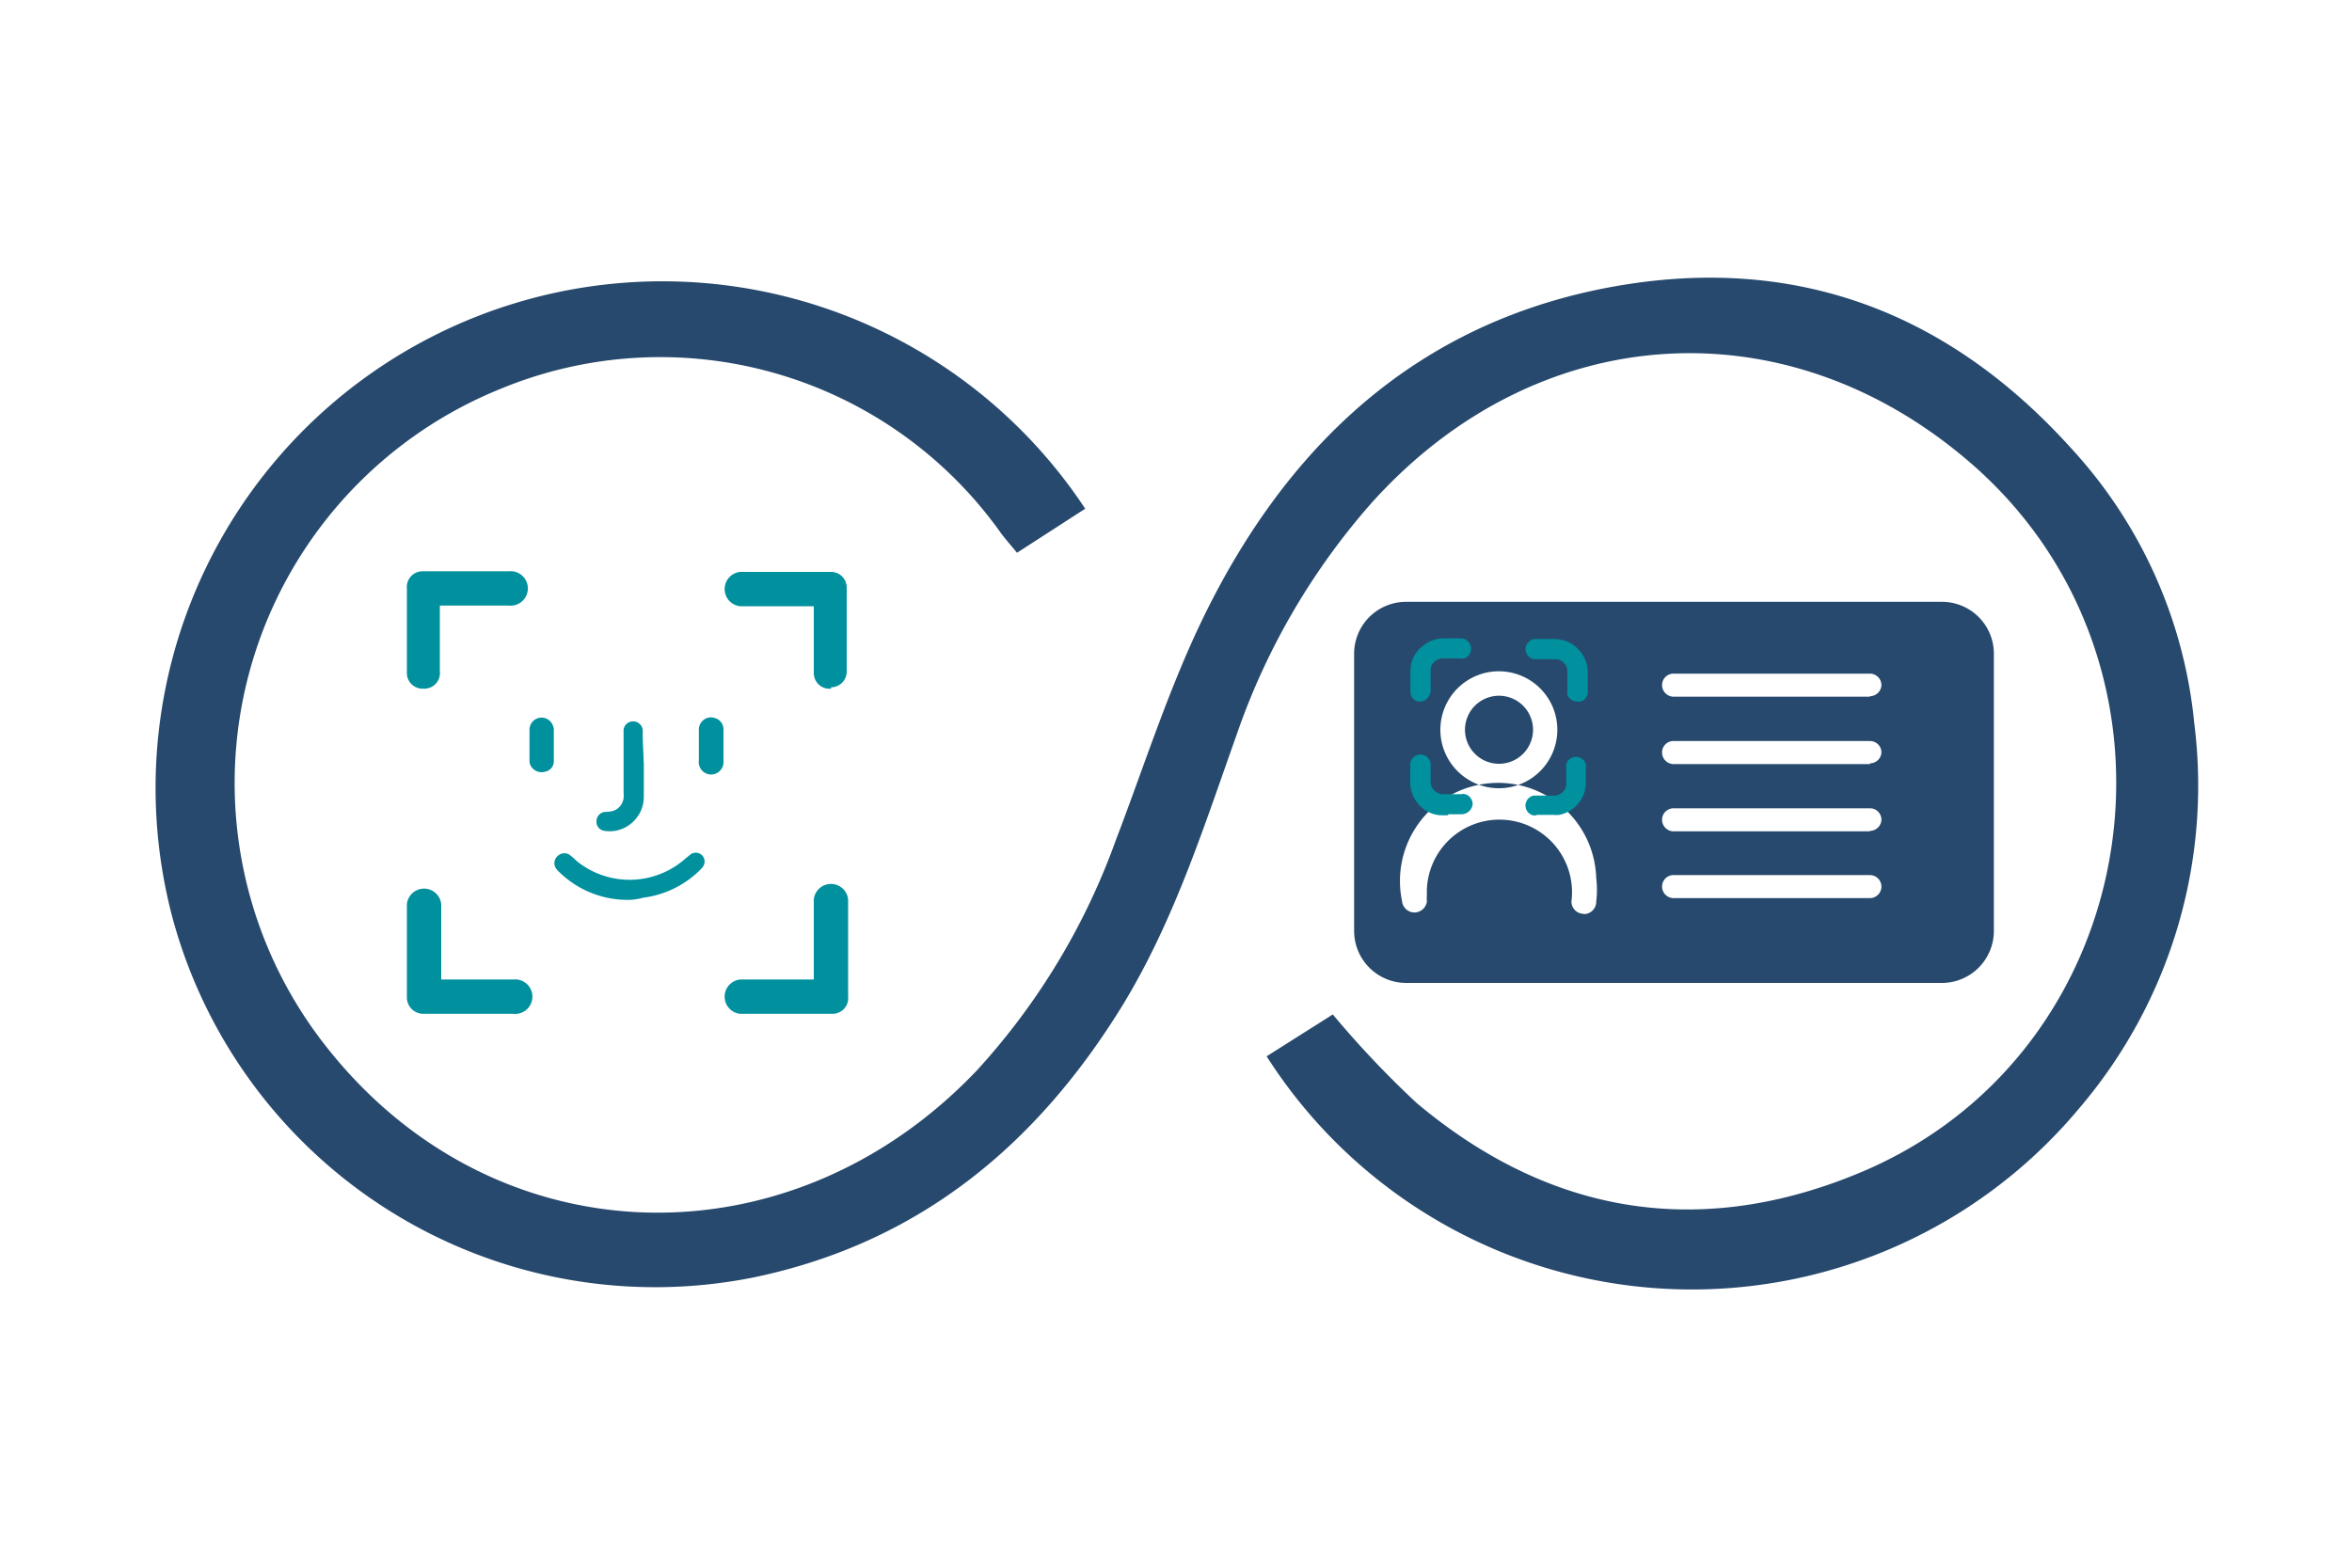 <svg xmlns="http://www.w3.org/2000/svg" viewBox="0 0 150 100"><defs><style>.cls-1{fill:#00909e;}.cls-2{fill:#27496d;}.cls-3{fill:none;}</style></defs><g id="Layer_2" data-name="Layer 2"><g id="Layer_1-2" data-name="Layer 1"><g id="Layer_2-2" data-name="Layer 2"><g id="Layer_2-2-2" data-name="Layer 2-2"><path class="cls-1" d="M32.72,64.67H27a1.05,1.05,0,0,1-1.05-1s0,0,0-.06V57.68a1.1,1.1,0,0,1,2.19,0v4.8h4.61a1.1,1.1,0,1,1,0,2.19Z"/><path class="cls-1" d="M53,64.67H47.21a1.1,1.1,0,0,1,0-2.19H51.9v-5.1a1.1,1.1,0,0,1,2.19,0v6.19a1,1,0,0,1-1,1.1Z"/><path class="cls-1" d="M53,43.93a1,1,0,0,1-1.1-1V38.67H47.21a1.1,1.1,0,0,1,0-2.19H53a1,1,0,0,1,1,1v5.36a1,1,0,0,1-1,1Z"/><path class="cls-1" d="M27,43.93a1,1,0,0,1-1.05-1s0,0,0,0V37.53a1,1,0,0,1,1-1.09h5.51a1.1,1.1,0,1,1,0,2.19H28.05V42.8a1,1,0,0,1-.94,1.13Z"/><path class="cls-1" d="M40.17,57.4a6.24,6.24,0,0,1-4.52-1.79,1.57,1.57,0,0,1-.21-.24.62.62,0,0,1,.22-.84.6.6,0,0,1,.67,0c.2.15.38.34.57.49a5.36,5.36,0,0,0,6.81-.25l.27-.22a.57.57,0,0,1,.79,0,.58.58,0,0,1,0,.81l0,0a4.37,4.37,0,0,1-.49.47,6.25,6.25,0,0,1-2.55,1.3,5.4,5.4,0,0,1-.7.13A3.83,3.83,0,0,1,40.17,57.4Z"/><path class="cls-1" d="M41.06,48.75v2A2.21,2.21,0,0,1,39.21,53a2.29,2.29,0,0,1-.64,0,.58.58,0,0,1-.53-.61.6.6,0,0,1,.56-.6,2.31,2.31,0,0,0,.46-.05,1,1,0,0,0,.71-.82,2.28,2.28,0,0,0,0-.37v-4a.61.61,0,0,1,.69-.53.62.62,0,0,1,.53.53v.57Z"/><path class="cls-1" d="M33.77,47.56v-1a.77.77,0,0,1,1.39-.47.94.94,0,0,1,.16.4v2.08a.67.67,0,0,1-.54.65.79.79,0,0,1-.84-.24.67.67,0,0,1-.17-.49Z"/><path class="cls-1" d="M44.57,47.55v-1a.78.78,0,0,1,.77-.79.86.86,0,0,1,.27.05.74.74,0,0,1,.53.71v2a.8.8,0,0,1-.7.88.79.79,0,0,1-.87-.7.54.54,0,0,1,0-.18v-1Z"/><path class="cls-2" d="M95.58,48.72a2.17,2.17,0,1,0-2.15-2.18h0A2.17,2.17,0,0,0,95.58,48.72Z"/><path class="cls-2" d="M123.84,38.39H89.67a3.31,3.31,0,0,0-3.31,3.31h0V59.37a3.32,3.32,0,0,0,3.3,3.33h34.18a3.32,3.32,0,0,0,3.32-3.32h0V41.74a3.31,3.31,0,0,0-3.27-3.35ZM95.58,42.82a3.73,3.73,0,1,1-3.72,3.74h0A3.73,3.73,0,0,1,95.58,42.82ZM101,58.29a.78.78,0,0,1-.78-.79A4.63,4.63,0,1,0,91,57.07a3.09,3.09,0,0,0,0,.43.8.8,0,0,1-.88.7.79.79,0,0,1-.7-.7A6.26,6.26,0,1,1,101.8,56a6.44,6.44,0,0,1,0,1.52.79.79,0,0,1-.79.79Zm18.27-1H106.74a.74.74,0,0,1-.74-.74.73.73,0,0,1,.73-.73h12.52a.74.74,0,0,1,.74.72h0a.74.74,0,0,1-.73.75h0Zm0-4.26H106.74a.74.74,0,0,1-.74-.74.73.73,0,0,1,.73-.73h12.52a.73.73,0,0,1,.74.72h0A.74.74,0,0,1,119.25,53Zm0-4.29H106.74A.74.74,0,0,1,106,48a.72.72,0,0,1,.73-.73h12.52a.73.73,0,0,1,.74.71v0a.73.73,0,0,1-.74.71Zm0-4.3H106.74a.74.74,0,0,1-.74-.74.73.73,0,0,1,.73-.73h12.52a.74.74,0,0,1,.74.72h0a.74.74,0,0,1-.74.72Z"/><path class="cls-1" d="M90.61,44.75h-.22a.67.67,0,0,1-.44-.6V42.83a2,2,0,0,1,.82-1.65,2.07,2.07,0,0,1,1.37-.46h1a.65.65,0,0,1,.62.39.62.62,0,0,1,0,.53.56.56,0,0,1-.67.36H92a.8.8,0,0,0-.76.63.29.29,0,0,0,0,.13V44a.68.68,0,0,1-.19.51A.62.62,0,0,1,90.61,44.75Z"/><path class="cls-1" d="M90.34,43.39v-.55a1.72,1.72,0,0,1,1.71-1.72h1.14a.26.26,0,0,1,.27.15.26.26,0,0,1-.11.34l0,0H92a1.17,1.17,0,0,0-1.13.94.81.81,0,0,0,0,.22V44a.29.29,0,0,1-.07.24.22.22,0,0,1-.27.08.27.27,0,0,1-.19-.24v-.69Z"/><path class="cls-1" d="M100.58,44.75a.67.67,0,0,1-.62-.44,1.22,1.22,0,0,1,0-.27V42.82a.78.78,0,0,0-.72-.77v0H97.79a.68.68,0,0,1-.5-.67.69.69,0,0,1,.56-.62H99.1a2.14,2.14,0,0,1,2.16,2.12V44.1a.65.65,0,0,1-.37.62A.66.66,0,0,1,100.58,44.75Z"/><path class="cls-1" d="M100.31,43.41v-.59a1.19,1.19,0,0,0-1-1.16H97.89a.26.26,0,0,1-.2-.27.27.27,0,0,1,.23-.25H99.1a1.71,1.71,0,0,1,1.67,1.26,1.49,1.49,0,0,1,.07.47v1.21a.28.28,0,0,1-.17.27.25.25,0,0,1-.34-.11s0,0,0,0a.38.38,0,0,1,0-.15v-.64Z"/><path class="cls-1" d="M98,52a.57.57,0,0,1-.26,0,.64.64,0,0,1-.42-.81.65.65,0,0,1,.48-.44h1.35a.8.8,0,0,0,.74-.65V49a1,1,0,0,1,0-.24.62.62,0,0,1,.61-.48h0a.67.67,0,0,1,.64.46,1,1,0,0,1,0,.24v1a2.1,2.1,0,0,1-1.71,2,2.29,2.29,0,0,1-.37,0H98Z"/><path class="cls-1" d="M98.61,51.08h.56a1.18,1.18,0,0,0,1.12-1,1.31,1.31,0,0,0,0-.28v-1a.29.29,0,0,1,0-.13.26.26,0,0,1,.23-.2.29.29,0,0,1,.27.19v1.17a1.73,1.73,0,0,1-1.35,1.68h-1.5a.27.27,0,0,1-.17-.34.29.29,0,0,1,.17-.17h.67Z"/><path class="cls-1" d="M92.34,52a4.51,4.51,0,0,1-.52,0,2,2,0,0,1-1.48-.86,2,2,0,0,1-.4-1.16V48.81a.63.63,0,0,1,.2-.5.67.67,0,0,1,.45-.18.66.66,0,0,1,.65.56v1.16a.77.77,0,0,0,.49.74.6.6,0,0,0,.27.07h1.19a.57.57,0,0,1,.26,0,.67.67,0,0,1,.47.62.72.72,0,0,1-.71.66h-.83Z"/><path class="cls-1" d="M92.57,51.63h-.72a1.72,1.72,0,0,1-1.2-.73,1.57,1.57,0,0,1-.31-.93V48.84a.32.32,0,0,1,.08-.21.23.23,0,0,1,.26-.06.22.22,0,0,1,.18.22.14.14,0,0,1,0,.09v1a1.14,1.14,0,0,0,.7,1,1,1,0,0,0,.45.1h1.33a.28.28,0,0,1,.19.25.24.24,0,0,1-.19.24h-.73Z"/><path class="cls-2" d="M69.21,32.45l-4.35,2.81c-.34-.42-.68-.8-1-1.22a26.64,26.64,0,0,0-32-9.21,27.12,27.12,0,0,0-11,42c10.71,13.55,29.52,14,41.45,1.44a43.52,43.52,0,0,0,8.85-14.67c1.85-4.83,3.41-9.79,5.68-14.41,5.15-10.47,13-18.08,24.7-20.64,12-2.59,22.24.86,30.51,10a30.2,30.2,0,0,1,7.89,17.58A31.71,31.71,0,0,1,132.6,70.7a32.17,32.17,0,0,1-51.82-3.32L85,64.71a62.06,62.06,0,0,0,5.35,5.65c8.55,7.18,18.17,8.71,28.42,4.38C137,67,140.61,42.42,125.64,29.5,113.84,19.32,98,20.39,87.5,32.05a44,44,0,0,0-8.63,14.81C76.79,52.7,74.93,58.6,71.67,64c-5.5,9-13,15.24-23.49,17.46A31.89,31.89,0,0,1,11,58.54,32.32,32.32,0,0,1,69.21,32.45Z"/></g></g><rect class="cls-3" width="150" height="100"/></g></g></svg>